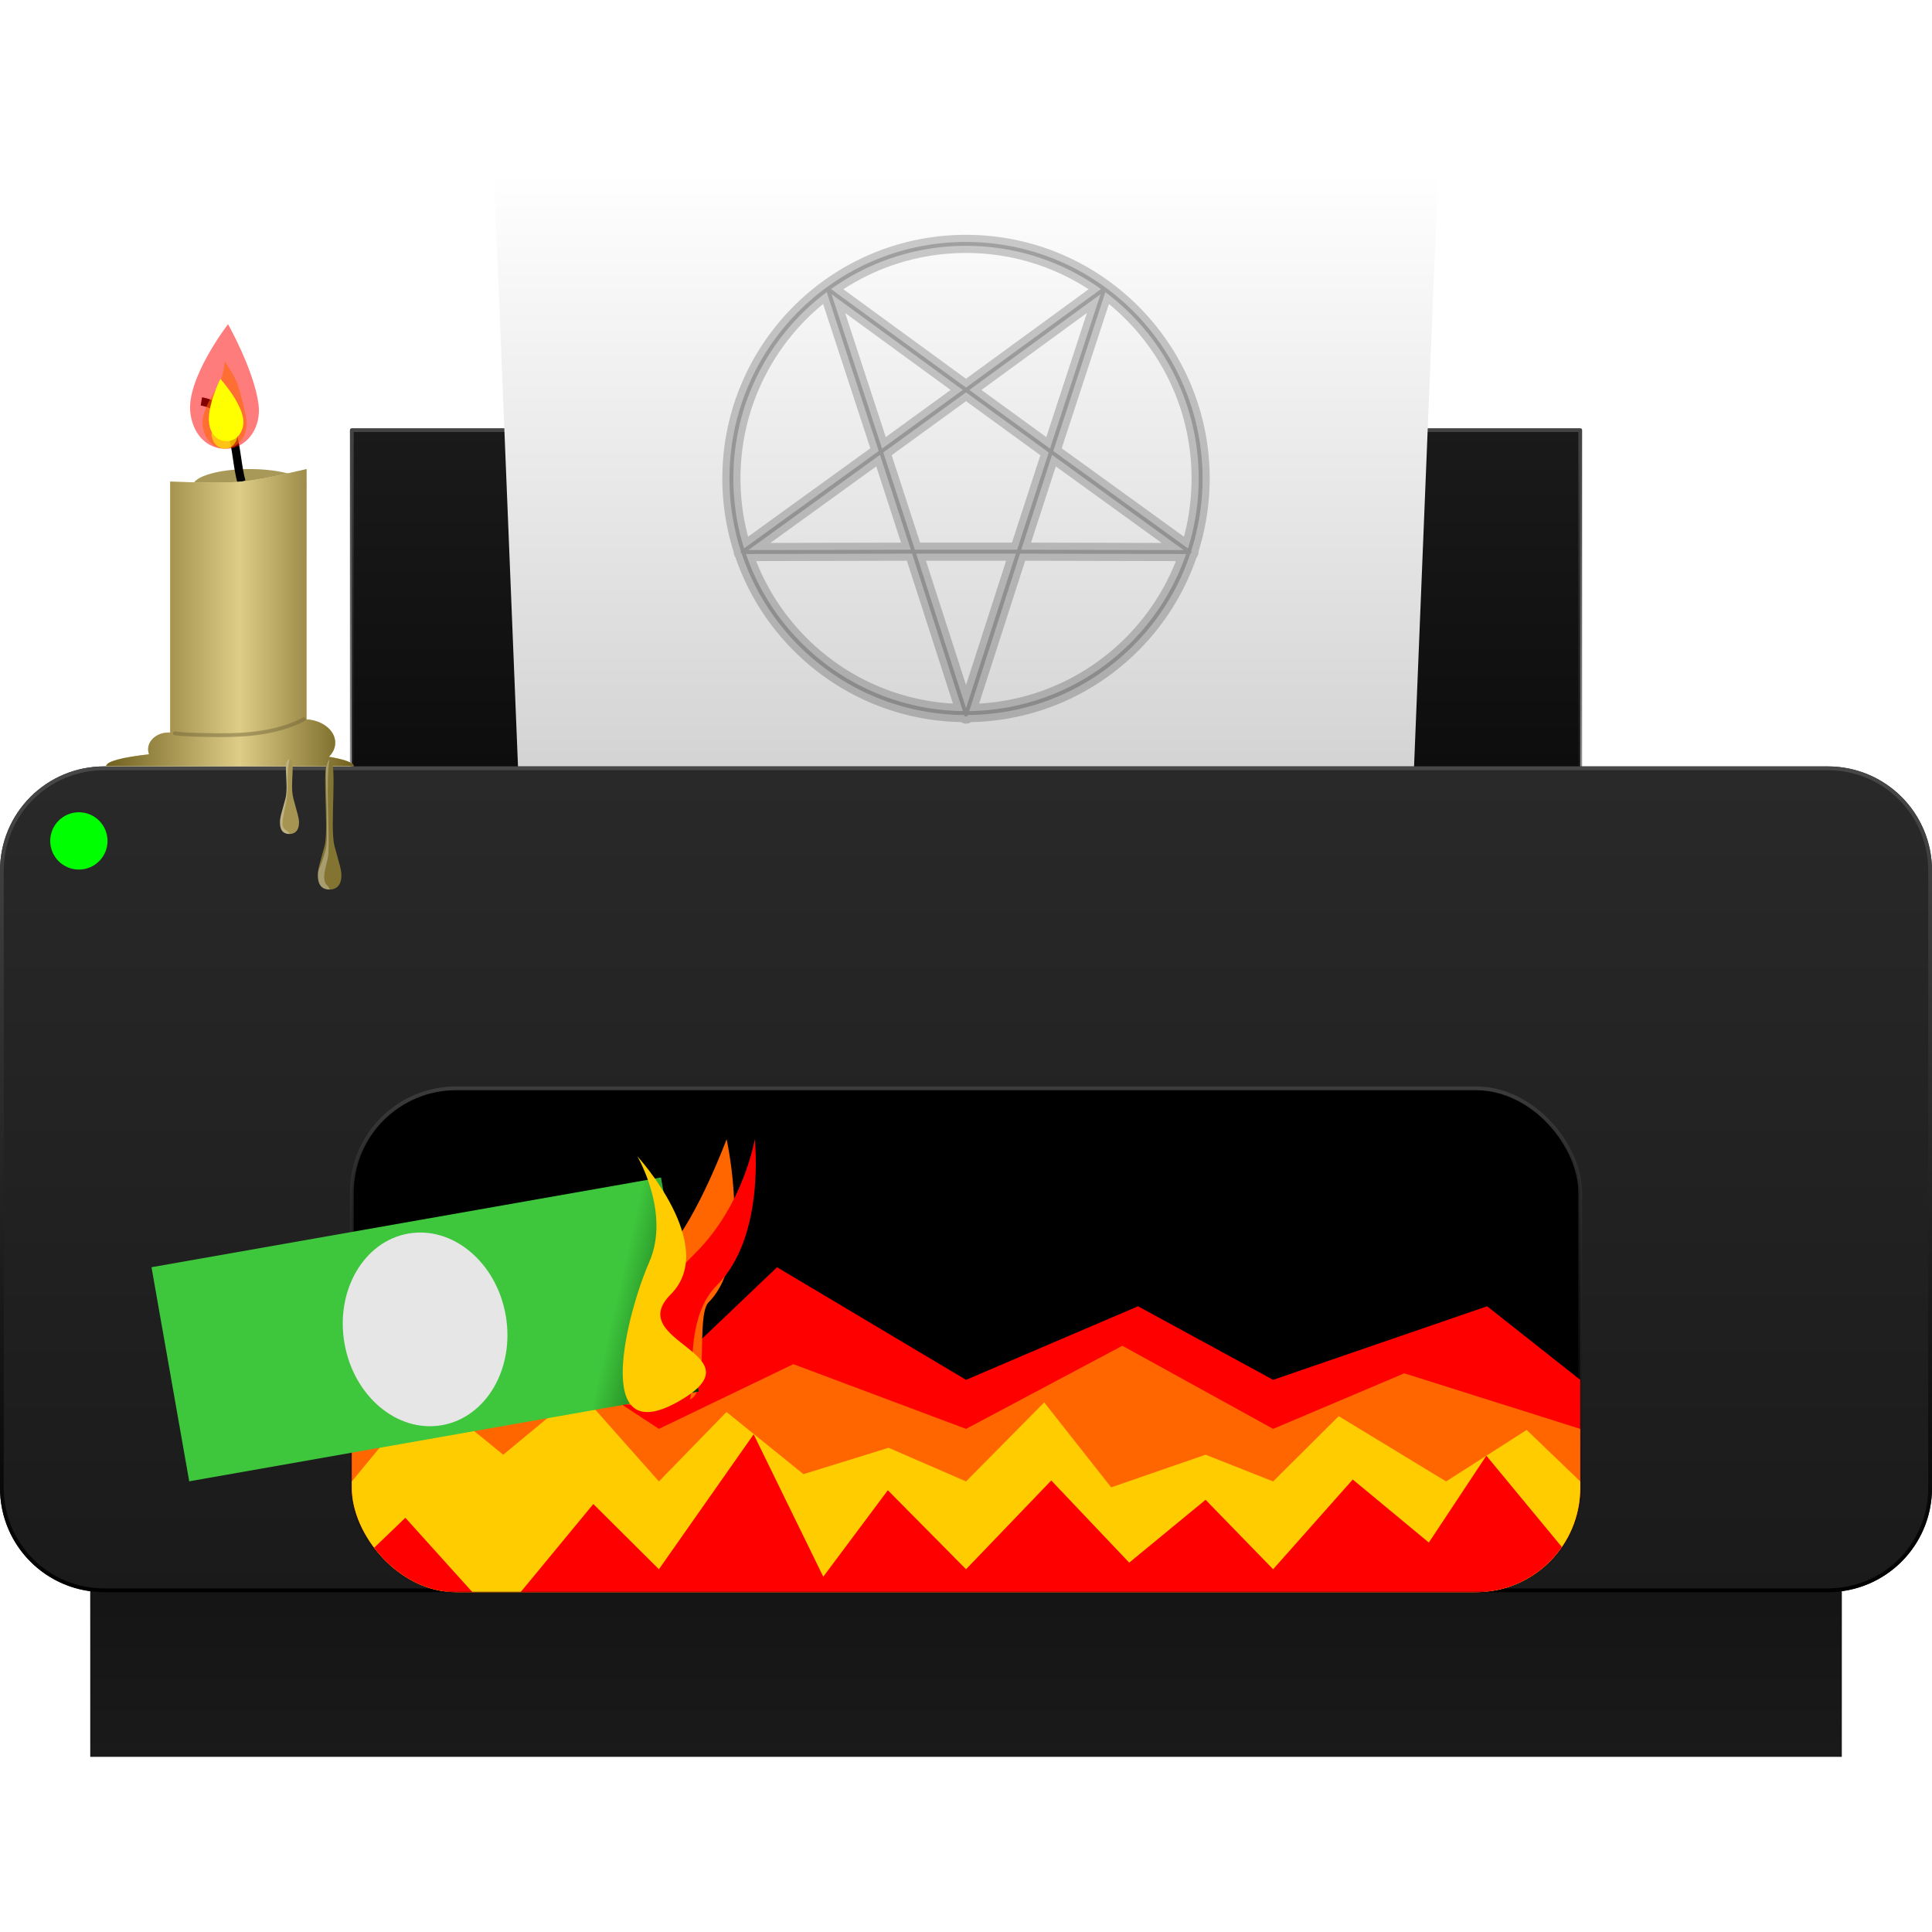 <?xml version="1.0" encoding="UTF-8" standalone="no"?>
<!-- Created with Inkscape (http://www.inkscape.org/) -->

<svg
   width="512"
   height="512"
   viewBox="0 0 135.467 135.467"
   version="1.1"
   id="svg5"
   inkscape:version="1.3.1 (91b66b0783, 2023-11-16, custom)"
   sodipodi:docname="printer.svg"
   xmlns:inkscape="http://www.inkscape.org/namespaces/inkscape"
   xmlns:sodipodi="http://sodipodi.sourceforge.net/DTD/sodipodi-0.dtd"
   xmlns:xlink="http://www.w3.org/1999/xlink"
   xmlns="http://www.w3.org/2000/svg"
   xmlns:svg="http://www.w3.org/2000/svg">
  <sodipodi:namedview
     id="namedview7"
     pagecolor="#292929"
     bordercolor="#666666"
     borderopacity="1"
     inkscape:showpageshadow="0"
     inkscape:pageopacity="0"
     inkscape:pagecheckerboard="1"
     inkscape:deskcolor="#1a1a1a"
     inkscape:document-units="px"
     showgrid="false"
     inkscape:zoom="14.75"
     inkscape:cx="75.627119"
     inkscape:cy="208.20339"
     inkscape:window-width="3256"
     inkscape:window-height="1080"
     inkscape:window-x="1864"
     inkscape:window-y="0"
     inkscape:window-maximized="0"
     inkscape:current-layer="layer1" />
  <defs
     id="defs2">
    <linearGradient
       id="linearGradient49"
       inkscape:collect="always">
      <stop
         style="stop-color:#70601f;stop-opacity:1;"
         offset="0"
         id="stop51" />
      <stop
         style="stop-color:#decd87;stop-opacity:1;"
         offset="0.539"
         id="stop49" />
      <stop
         style="stop-color:#70601f;stop-opacity:1;"
         offset="1"
         id="stop50" />
    </linearGradient>
    <linearGradient
       id="linearGradient30"
       inkscape:collect="always">
      <stop
         style="stop-color:#ffffff;stop-opacity:1;"
         offset="0"
         id="stop30" />
      <stop
         style="stop-color:#adadad;stop-opacity:1;"
         offset="1"
         id="stop31" />
    </linearGradient>
    <linearGradient
       id="linearGradient28"
       inkscape:collect="always">
      <stop
         style="stop-color:#434343;stop-opacity:1;"
         offset="0.002"
         id="stop28" />
      <stop
         style="stop-color:#000000;stop-opacity:0;"
         offset="1"
         id="stop29" />
    </linearGradient>
    <linearGradient
       id="linearGradient26"
       inkscape:collect="always">
      <stop
         style="stop-color:#000000;stop-opacity:1;"
         offset="0"
         id="stop26" />
      <stop
         style="stop-color:#000000;stop-opacity:0;"
         offset="1"
         id="stop27" />
    </linearGradient>
    <linearGradient
       id="linearGradient24"
       inkscape:collect="always">
      <stop
         style="stop-color:#3b3b3b;stop-opacity:1;"
         offset="0"
         id="stop24" />
      <stop
         style="stop-color:#000000;stop-opacity:0;"
         offset="1"
         id="stop25" />
    </linearGradient>
    <linearGradient
       id="linearGradient22"
       inkscape:collect="always">
      <stop
         style="stop-color:#3ec63c;stop-opacity:1;"
         offset="0.821"
         id="stop22" />
      <stop
         style="stop-color:#013500;stop-opacity:1;"
         offset="1"
         id="stop23" />
    </linearGradient>
    <linearGradient
       id="linearGradient19"
       inkscape:collect="always">
      <stop
         style="stop-color:#1a1a1a;stop-opacity:1;"
         offset="0"
         id="stop19" />
      <stop
         style="stop-color:#292929;stop-opacity:1;"
         offset="1"
         id="stop20" />
    </linearGradient>
    <linearGradient
       id="linearGradient17"
       inkscape:collect="always">
      <stop
         style="stop-color:#474747;stop-opacity:1;"
         offset="0"
         id="stop17" />
      <stop
         style="stop-color:#000000;stop-opacity:1;"
         offset="1"
         id="stop18" />
    </linearGradient>
    <linearGradient
       id="linearGradient5"
       inkscape:collect="always">
      <stop
         style="stop-color:#1a1a1a;stop-opacity:1;"
         offset="0"
         id="stop5" />
      <stop
         style="stop-color:#000000;stop-opacity:1;"
         offset="1"
         id="stop6" />
    </linearGradient>
    <linearGradient
       inkscape:collect="always"
       xlink:href="#linearGradient5"
       id="linearGradient6"
       x1="67.733"
       y1="18.214"
       x2="67.733"
       y2="65.374"
       gradientUnits="userSpaceOnUse"
       gradientTransform="translate(0.002,11.945)" />
    <filter
       inkscape:collect="always"
       style="color-interpolation-filters:sRGB"
       id="filter6"
       x="-0.432"
       y="-0.432"
       width="1.864"
       height="1.864">
      <feGaussianBlur
         inkscape:collect="always"
         stdDeviation="0.723"
         id="feGaussianBlur6" />
    </filter>
    <clipPath
       clipPathUnits="userSpaceOnUse"
       id="clipPath12">
      <rect
         style="opacity:1;fill:#000000;fill-opacity:1;stroke:none;stroke-width:0.265;stroke-linecap:round;stroke-linejoin:round;paint-order:markers stroke fill"
         id="rect12"
         width="86.133"
         height="35.328"
         x="-259.544"
         y="39.926"
         ry="7.313"
         rx="7.313" />
    </clipPath>
    <clipPath
       clipPathUnits="userSpaceOnUse"
       id="clipPath16">
      <path
         style="color:#000000;fill:#ff0000;stroke-width:1;stroke-linecap:round;stroke-linejoin:round;-inkscape-stroke:none;paint-order:markers stroke fill"
         d="m -143.378,26.467 h 120.845 c 4.05,0 7.311,3.261 7.311,7.311 v 43.279 c 0,4.05 -3.261,7.311 -7.311,7.311 H -143.378 c -4.05,0 -7.311,-3.261 -7.311,-7.311 V 33.778 c 0,-4.05 3.261,-7.311 7.311,-7.311 z"
         id="path17" />
    </clipPath>
    <filter
       inkscape:collect="always"
       style="color-interpolation-filters:sRGB"
       id="filter17"
       x="-0.003"
       y="-0.007"
       width="1.006"
       height="1.014">
      <feGaussianBlur
         inkscape:collect="always"
         stdDeviation="0.175"
         id="feGaussianBlur17" />
    </filter>
    <linearGradient
       inkscape:collect="always"
       xlink:href="#linearGradient17"
       id="linearGradient18"
       x1="-82.956"
       y1="26.732"
       x2="-82.956"
       y2="84.633"
       gradientUnits="userSpaceOnUse" />
    <linearGradient
       inkscape:collect="always"
       xlink:href="#linearGradient19"
       id="linearGradient20"
       x1="67.736"
       y1="100.224"
       x2="67.736"
       y2="42.324"
       gradientUnits="userSpaceOnUse"
       gradientTransform="translate(0.002,11.945)" />
    <linearGradient
       inkscape:collect="always"
       xlink:href="#linearGradient22"
       id="linearGradient23"
       x1="42.744"
       y1="95.517"
       x2="57.987"
       y2="59.243"
       gradientUnits="userSpaceOnUse"
       gradientTransform="translate(-11.915,8.015)" />
    <linearGradient
       inkscape:collect="always"
       xlink:href="#linearGradient24"
       id="linearGradient25"
       x1="67.735"
       y1="76.311"
       x2="67.732"
       y2="111.375"
       gradientUnits="userSpaceOnUse" />
    <linearGradient
       inkscape:collect="always"
       xlink:href="#linearGradient26"
       id="linearGradient27"
       x1="67.735"
       y1="111.951"
       x2="67.735"
       y2="123.184"
       gradientUnits="userSpaceOnUse" />
    <linearGradient
       inkscape:collect="always"
       xlink:href="#linearGradient28"
       id="linearGradient29"
       x1="67.735"
       y1="30.159"
       x2="67.735"
       y2="77.319"
       gradientUnits="userSpaceOnUse" />
    <linearGradient
       inkscape:collect="always"
       xlink:href="#linearGradient30"
       id="linearGradient31"
       x1="67.735"
       y1="12.137"
       x2="67.735"
       y2="90.578"
       gradientUnits="userSpaceOnUse" />
    <filter
       inkscape:collect="always"
       style="color-interpolation-filters:sRGB"
       id="filter44"
       x="-1.312"
       y="-0.719"
       width="3.625"
       height="2.439">
      <feGaussianBlur
         inkscape:collect="always"
         stdDeviation="1.318"
         id="feGaussianBlur44" />
    </filter>
    <linearGradient
       inkscape:collect="always"
       xlink:href="#linearGradient49"
       id="linearGradient50"
       x1="-22.681"
       y1="40.578"
       x2="-5.326"
       y2="40.578"
       gradientUnits="userSpaceOnUse"
       gradientTransform="translate(33.299,2.73)" />
  </defs>
  <g
     inkscape:label="Layer 1"
     inkscape:groupmode="layer"
     id="layer1">
    <rect
       style="fill:url(#linearGradient6);stroke:url(#linearGradient29);stroke-width:0.265;stroke-linecap:round;stroke-linejoin:round;paint-order:markers stroke fill"
       id="rect5"
       width="86.133"
       height="47.16"
       x="24.669"
       y="30.159" />
    <path
       id="rect4"
       style="fill:url(#linearGradient31);stroke-width:0.265;stroke-linecap:round;stroke-linejoin:round;paint-order:markers stroke fill"
       d="M 34.637,12.137 H 100.834 L 97.659,90.578 H 37.812 Z"
       sodipodi:nodetypes="ccccc" />
    <path
       id="rect1"
       style="fill:url(#linearGradient20);stroke:none;stroke-width:0.265;stroke-linecap:round;stroke-linejoin:round;paint-order:markers stroke fill"
       d="m 7.315,53.739 c -4.052,0 -7.313,3.262 -7.313,7.313 v 43.273 c 0,3.716 2.746,6.759 6.326,7.24 v 11.618 h 122.815 v -11.618 c 3.58,-0.48 6.326,-3.524 6.326,-7.24 V 61.052 c 0,-4.052 -3.262,-7.313 -7.313,-7.313 z" />
    <path
       style="color:#000000;mix-blend-mode:normal;fill:url(#linearGradient18);stroke-linecap:round;stroke-linejoin:round;-inkscape-stroke:none;paint-order:markers stroke fill;filter:url(#filter17)"
       d="m -143.379,26.203 c -4.192,0 -7.574,3.382 -7.574,7.574 v 43.279 c 0,4.192 3.382,7.576 7.574,7.576 h 120.846 c 4.192,0 7.576,-3.384 7.576,-7.576 V 33.777 c 0,-4.192 -3.384,-7.574 -7.576,-7.574 z m 0,0.529 h 120.846 c 3.908,0 7.047,3.137 7.047,7.045 v 43.279 c 0,3.908 -3.139,7.047 -7.047,7.047 H -143.379 c -3.908,0 -7.045,-3.139 -7.045,-7.047 V 33.777 c 0,-3.908 3.137,-7.045 7.045,-7.045 z"
       id="path15"
       clip-path="url(#clipPath16)"
       transform="translate(150.688,27.272)" />
    <rect
       style="fill:#000000;fill-opacity:1;stroke:url(#linearGradient25);stroke-width:0.265;stroke-linecap:round;stroke-linejoin:round;paint-order:markers stroke fill"
       id="rect3"
       width="86.133"
       height="35.328"
       x="24.669"
       y="76.311"
       ry="7.313"
       rx="7.313" />
    <circle
       style="fill:#00ff00;fill-opacity:1;stroke:none;stroke-width:0.265;stroke-linecap:round;stroke-linejoin:round;paint-order:markers stroke fill"
       id="path6"
       cx="5.53"
       cy="58.963"
       r="1.058" />
    <circle
       style="mix-blend-mode:normal;fill:#00ff00;fill-opacity:1;stroke:none;stroke-width:0.265;stroke-linecap:round;stroke-linejoin:round;paint-order:markers stroke fill;filter:url(#filter6)"
       id="circle6"
       cx="5.53"
       cy="58.963"
       r="2.009" />
    <g
       id="g12"
       clip-path="url(#clipPath12)"
       transform="translate(284.213,36.384)">
      <path
         id="path9"
         style="fill:#ff0000;stroke-width:0.265;stroke-linecap:round;stroke-linejoin:round;paint-order:markers stroke fill"
         d="m -259.545,60.367 c 0,6.102 0,12.203 0,18.305 28.712,0 57.423,0 86.135,0 0,-6.102 0,-12.203 0,-18.305 -2.176,-1.719 -4.353,-3.439 -6.529,-5.158 -5.001,1.719 -10.003,3.439 -15.004,5.158 -3.158,-1.719 -6.316,-3.439 -9.475,-5.158 -4.02,1.719 -8.039,3.439 -12.059,5.158 -4.417,-2.632 -8.835,-5.263 -13.252,-7.895 -2.761,2.632 -5.522,5.263 -8.283,7.895 -2.506,-2.809 -5.012,-5.617 -7.518,-8.426 -4.672,2.809 -9.344,5.617 -14.016,8.426 z"
         sodipodi:nodetypes="cccccccccccc" />
      <path
         id="path10"
         style="fill:#ff6600;stroke-width:0.265;stroke-linecap:round;stroke-linejoin:round;paint-order:markers stroke fill"
         d="m -259.545,63.805 c 0,5.308 0,10.616 0,15.924 28.712,0 57.423,0 86.135,0 0,-5.308 0,-10.616 0,-15.924 -4.113,-1.298 -8.225,-2.596 -12.338,-3.895 -3.065,1.298 -6.13,2.596 -9.195,3.895 -3.524,-1.943 -7.048,-3.885 -10.572,-5.828 -3.654,1.943 -7.307,3.885 -10.961,5.828 -4.036,-1.512 -8.073,-3.025 -12.109,-4.537 -3.142,1.512 -6.284,3.025 -9.426,4.537 -3.722,-2.443 -7.444,-4.887 -11.166,-7.33 -3.456,2.443 -6.911,4.887 -10.367,7.33 z"
         sodipodi:nodetypes="cccccccccccc" />
      <path
         id="path11"
         style="fill:#ffcc00;stroke-width:0.265;stroke-linecap:round;stroke-linejoin:round;paint-order:markers stroke fill"
         d="m -259.545,67.49 c 0,4.432 0,8.865 0,13.297 28.712,0 57.423,0 86.135,0 0,-4.432 0,-8.865 0,-13.297 -1.252,-1.203 -2.504,-2.406 -3.756,-3.609 -1.883,1.203 -3.767,2.406 -5.65,3.609 -2.51,-1.525 -5.02,-3.049 -7.529,-4.574 -1.533,1.525 -3.065,3.049 -4.598,4.574 -1.579,-0.624 -3.159,-1.249 -4.738,-1.873 -2.206,0.763 -4.413,1.526 -6.619,2.289 -1.565,-1.986 -3.13,-3.971 -4.695,-5.957 -1.827,1.847 -3.654,3.694 -5.48,5.541 -1.811,-0.786 -3.621,-1.573 -5.432,-2.359 -1.99,0.616 -3.979,1.232 -5.969,1.848 -1.799,-1.453 -3.598,-2.906 -5.396,-4.359 -1.579,1.624 -3.159,3.247 -4.738,4.871 -1.861,-2.098 -3.721,-4.195 -5.582,-6.293 -1.779,1.473 -3.557,2.947 -5.336,4.42 -1.811,-1.473 -3.621,-2.947 -5.432,-4.42 -1.728,2.098 -3.456,4.195 -5.184,6.293 z"
         sodipodi:nodetypes="cccccccccccccccccccc" />
      <path
         id="path12"
         style="fill:#ff0000;stroke-width:0.265;stroke-linecap:round;stroke-linejoin:round;paint-order:markers stroke fill"
         d="m -238.012,73.648 c -1.533,-1.525 -3.065,-3.049 -4.598,-4.574 -2.238,2.712 -4.477,5.424 -6.715,8.137 -2.155,-2.391 -4.31,-4.781 -6.465,-7.172 -1.252,1.203 -2.504,2.406 -3.756,3.609 0,4.432 0,8.865 0,13.297 28.712,0 57.423,10e-7 86.135,0 0,-4.432 0,-8.865 0,-13.297 -2.194,-2.654 -4.388,-5.309 -6.582,-7.963 -1.344,2.03 -2.689,4.06 -4.033,6.09 -1.779,-1.473 -3.557,-2.947 -5.336,-4.42 -1.861,2.098 -3.721,4.195 -5.582,6.293 -1.579,-1.624 -3.159,-3.247 -4.738,-4.871 -1.785,1.469 -3.569,2.939 -5.354,4.408 -1.822,-1.921 -3.643,-3.841 -5.465,-5.762 -1.992,2.075 -3.984,4.15 -5.977,6.225 -1.827,-1.847 -3.655,-3.694 -5.482,-5.541 -1.509,2.021 -3.018,4.043 -4.527,6.064 -1.628,-3.328 -3.255,-6.656 -4.883,-9.984 -2.214,3.154 -4.428,6.307 -6.643,9.461 z"
         sodipodi:nodetypes="cccccccccccccccccccc" />
    </g>
    <g
       id="g23"
       transform="translate(107.238,40.532)">
      <path
         id="rect22"
         style="opacity:1;fill:#ff6600;stroke-width:0.529;stroke-linecap:round;stroke-linejoin:round;paint-order:markers stroke fill"
         d="m -56.289,39.343 c 0,0 -1.976,5.329 -4.062,7.739 -2.086,2.41 -8.409,6.097 -8.409,6.097 0,0 0.252,2.709 2.141,3.871 2.081,1.281 5.893,1.008 7.697,0.563 1.49,-0.368 0.442,-5.903 1.378,-6.84 3.1,-3.1 1.254,-11.43 1.254,-11.43 z"
         sodipodi:nodetypes="czcsssc" />
      <rect
         style="opacity:1;fill:url(#linearGradient23);stroke:none;stroke-width:0.529;stroke-linecap:round;stroke-linejoin:round;stroke-dasharray:none;stroke-opacity:1;paint-order:markers stroke fill"
         id="rect20"
         width="15.243"
         height="36.275"
         x="30.829"
         y="67.258"
         ry="0"
         rx="0"
         transform="rotate(80.01)" />
      <path
         id="rect21"
         style="opacity:1;fill:#ff0000;stroke-width:0.529;stroke-linecap:round;stroke-linejoin:round;paint-order:markers stroke fill"
         d="m -58.465,47.315 c 3.406,-3.406 4.15,-7.976 4.15,-7.976 0,0 0.767,6.823 -2.639,10.23 -3.406,3.406 -0.138,10.961 -3.544,7.555 -3.406,-3.406 -1.373,-6.403 2.033,-9.809 z"
         sodipodi:nodetypes="zczzz" />
      <ellipse
         style="opacity:1;fill:#e6e6e6;fill-opacity:1;stroke:none;stroke-width:0.529;stroke-linecap:round;stroke-linejoin:round;stroke-dasharray:none;stroke-opacity:1;paint-order:markers stroke fill"
         id="path20"
         cx="-85.396"
         cy="38.45"
         rx="5.737"
         ry="6.82"
         transform="rotate(-9.99)" />
      <path
         id="path22"
         style="opacity:1;fill:#ffcc00;stroke-width:0.529;stroke-linecap:round;stroke-linejoin:round;paint-order:markers stroke fill"
         d="m -61.717,47.97 c 1.511,-3.443 -0.836,-7.433 -0.836,-7.433 0,0 5.754,6.281 2.347,9.687 -3.406,3.406 6.52,4.182 0.461,7.555 -6.059,3.373 -3.483,-6.366 -1.972,-9.809 z"
         sodipodi:nodetypes="zczzz" />
    </g>
    <rect
       style="opacity:0.2;fill:url(#linearGradient27);fill-opacity:1;stroke:none;stroke-width:0.529;stroke-linecap:round;stroke-linejoin:round;stroke-dasharray:none;stroke-opacity:1;paint-order:markers stroke fill"
       id="rect25"
       width="122.815"
       height="11.618"
       x="6.328"
       y="111.566" />
    <path
       id="path31"
       style="color:#000000;fill:#000000;stroke:#000000;stroke-width:1;stroke-linecap:round;stroke-linejoin:round;stroke-opacity:1;-inkscape-stroke:none;paint-order:markers stroke fill;opacity:0.2;fill-opacity:1"
       d="m 67.735,16.965 c -9.158,0 -16.586,7.427 -16.586,16.586 0,1.78 0.284,3.494 0.803,5.102 a 0.136,0.136 0 0 0 0.055,0.162 c 2.188,6.538 8.335,11.263 15.594,11.32 l 0.004,0.013 a 0.136,0.136 0 0 0 0.129,0.093 0.136,0.136 0 0 0 0.13,-0.093 l 0.004,-0.013 c 7.255,-0.057 13.398,-4.775 15.59,-11.306 a 0.136,0.136 0 0 0 0.064,-0.191 c 0.516,-1.603 0.798,-3.312 0.798,-5.086 0,-9.158 -7.427,-16.586 -16.586,-16.586 z m 0,0.273 c 3.531,0 6.796,1.125 9.465,3.03 l -9.466,6.909 -9.465,-6.909 c 2.669,-1.905 5.935,-3.03 9.465,-3.03 z m -9.767,3.245 3.646,11.14 -9.442,6.829 c -0.487,-1.547 -0.75,-3.194 -0.75,-4.902 0,-5.348 2.572,-10.093 6.546,-13.068 z m 19.535,2.66e-4 c 3.974,2.975 6.546,7.72 6.546,13.068 0,1.708 -0.263,3.354 -0.75,4.901 l -9.443,-6.829 z m -19.2,0.145 9.201,6.716 -5.657,4.111 z m 18.866,0 -3.544,10.827 -5.657,-4.111 z m -9.433,6.885 5.8,4.214 -2.216,6.818 h -7.169 l -2.216,-6.818 z m 6.032,4.382 9.231,6.676 -11.392,-0.025 z m -12.064,2.66e-4 2.161,6.651 -11.392,0.024 z m 2.535,6.923 h 6.994 l -3.497,10.843 z m -0.286,2.67e-4 3.561,11.041 C 60.453,49.765 54.481,45.189 52.305,38.844 Z m 7.566,0 11.647,0.026 c -2.175,6.344 -8.148,10.92 -15.208,11.015 z" />
    <g
       id="g51"
       transform="translate(-3.175)">
      <ellipse
         style="fill:#a89959;fill-opacity:1;stroke:none;stroke-width:0.582;stroke-linecap:round;stroke-linejoin:round;stroke-dasharray:none;stroke-opacity:1;paint-order:markers stroke fill"
         id="path51"
         cx="20.68"
         cy="34.078"
         rx="3.989"
         ry="1.189" />
      <path
         style="fill:none;stroke:#000000;stroke-width:0.582;stroke-linecap:butt;stroke-linejoin:miter;stroke-dasharray:none;stroke-opacity:1"
         d="M 20.103,33.768 C 19.554,31.843 19.89,28.57 17.295,28.145"
         id="path35"
         sodipodi:nodetypes="cc" />
      <path
         id="rect35"
         style="fill:#decd87;stroke:none;stroke-width:0.529;stroke-linecap:round;stroke-linejoin:round;paint-order:markers stroke fill"
         d="m 15.108,33.768 c 0,0 3.395,0.153 4.995,0 1.6,-0.153 4.566,-0.878 4.566,-0.878 v 20.23 h -9.561 z"
         sodipodi:nodetypes="czcccc" />
      <path
         id="path36"
         style="fill:#decd87;stroke-width:0.529;stroke-linecap:round;stroke-linejoin:round;paint-order:markers stroke fill"
         d="m 27.973,53.72 c -1.794,0.017 -15.463,2e-6 -17.355,0 0,-0.606 3.885,-1.097 8.677,-1.097 4.792,0 8.677,0.491 8.677,1.097 z"
         sodipodi:nodetypes="ccsc" />
      <path
         id="path37"
         style="fill:#decd87;stroke-width:0.529;stroke-linecap:round;stroke-linejoin:round;paint-order:markers stroke fill"
         d="m 16.437,52.541 c 0,0.651 -0.644,1.179 -1.438,1.179 -0.794,0 -1.438,-0.528 -1.438,-1.179 0,-0.651 0.644,-1.179 1.438,-1.179 0.794,0 1.438,0.528 1.438,1.179 z"
         sodipodi:nodetypes="sssss" />
      <path
         id="path38"
         style="fill:#decd87;stroke-width:0.529;stroke-linecap:round;stroke-linejoin:round;paint-order:markers stroke fill"
         d="m 26.682,52.077 c 1e-6,0.907 -0.986,1.643 -2.201,1.643 -1.216,0 -2.201,-0.735 -2.201,-1.643 0,-0.907 0.986,-1.643 2.201,-1.643 1.216,0 2.201,0.735 2.201,1.643 z"
         sodipodi:nodetypes="sssss" />
      <path
         id="path40"
         style="opacity:0.514;fill:#ff0000;stroke-width:0.582;stroke-linecap:round;stroke-linejoin:round;paint-order:markers stroke fill"
         d="m 21.302,28.335 c 0.209,1.539 -0.69,2.931 -2.009,3.11 -1.319,0.18 -2.531,-0.724 -2.768,-2.46 -0.328,-2.407 2.639,-6.256 2.639,-6.256 0,0 1.81,3.199 2.138,5.606 z"
         sodipodi:nodetypes="ssscs"
         clip-path="none" />
      <path
         id="path45"
         style="opacity:0.58;fill:#ff6600;stroke-width:0.582;stroke-linecap:round;stroke-linejoin:round;paint-order:markers stroke fill"
         d="m 20.45,29.446 c 0.134,0.987 -0.443,1.881 -1.289,1.996 -0.847,0.115 -1.624,-0.465 -1.776,-1.579 -0.105,-0.772 0.413,-1.776 0.958,-2.587 0.545,-0.811 0.586,-1.957 0.586,-1.957 0,0 0.725,1.042 0.947,1.749 0.222,0.706 0.47,1.606 0.575,2.378 z"
         sodipodi:nodetypes="sssscss" />
      <path
         id="path41"
         style="opacity:0.58;fill:#ffff00;stroke-width:0.582;stroke-linecap:round;stroke-linejoin:round;paint-order:markers stroke fill"
         d="m 19.822,30.269 c 0.079,0.583 -0.262,1.111 -0.761,1.179 -0.5,0.068 -0.959,-0.274 -1.049,-0.932 -0.062,-0.456 0.489,-1.049 0.654,-1.527 0.165,-0.479 -0.055,-0.843 -0.055,-0.843 0,0 0.437,0.303 0.724,0.72 0.287,0.417 0.424,0.948 0.487,1.404 z"
         sodipodi:nodetypes="sssscsss" />
      <path
         id="path43"
         style="display:inline;opacity:1;mix-blend-mode:normal;fill:#ffff00;stroke-width:0.582;stroke-linecap:round;stroke-linejoin:round;paint-order:markers stroke fill;filter:url(#filter44)"
         d="m 19.415,21.228 c 0,0.776 -0.54,1.405 -1.205,1.405 -0.666,0 -1.205,-0.529 -1.205,-1.405 0,-1.215 1.205,-2.993 1.205,-2.993 0,0 1.205,1.778 1.205,2.993 z"
         sodipodi:nodetypes="ssscs"
         clip-path="none"
         transform="rotate(-7.753,79.871,19.318)" />
      <path
         id="path46"
         style="display:inline;fill:url(#linearGradient50);stroke:none;stroke-width:0.529;stroke-linecap:round;stroke-linejoin:round;paint-order:markers stroke fill"
         d="m 24.669,32.889 c 0,0 -2.965,0.726 -4.566,0.878 -1.6,0.153 -4.995,0 -4.995,0 v 17.598 c -0.036,-0.002 -0.072,-0.004 -0.109,-0.004 -0.794,0 -1.438,0.528 -1.438,1.179 0,0.122 0.022,0.239 0.064,0.349 -1.839,0.201 -3.007,0.498 -3.007,0.829 1.892,2e-6 15.56,0.017 17.354,0 0,-0.246 -0.649,-0.473 -1.731,-0.656 0.277,-0.275 0.441,-0.617 0.441,-0.987 0,-0.86 -0.886,-1.565 -2.014,-1.636 z" />
      <path
         style="opacity:0.482;fill:none;stroke:#716539;stroke-width:0.265px;stroke-linecap:round;stroke-linejoin:miter;stroke-opacity:1"
         d="m 24.481,50.435 c -1.849,0.959 -3.978,1.127 -6.026,1.114 -1.007,-0.021 -2.019,-0.004 -3.02,-0.131"
         id="path39" />
    </g>
    <path
       id="path52"
       style="opacity:1;fill:#a69552;fill-opacity:1;stroke-width:0.582;stroke-linecap:round;stroke-linejoin:round;paint-order:markers stroke fill"
       d="m 20.965,57.67 c 0,0.671 -0.391,0.807 -0.665,0.807 -0.305,0 -0.665,-0.136 -0.665,-0.807 0,-0.4 0.1,-0.611 0.379,-1.663 0.279,-1.052 -0.251,-2.76 0.287,-2.76 0.475,0 -0.009,1.708 0.274,2.76 0.283,1.052 0.391,1.342 0.391,1.663 z"
       sodipodi:nodetypes="sssssss" />
    <path
       id="path53"
       style="opacity:0.308;fill:#f9f9f9;fill-opacity:1;stroke-width:0.582;stroke-linecap:round;stroke-linejoin:round;paint-order:markers stroke fill"
       d="m 20.299,58.477 c -0.347,0 -0.665,-0.136 -0.665,-0.807 0,-0.412 0.1,-0.611 0.379,-1.663 0.159,-0.599 0.016,-1.642 0.035,-2.28 0.015,-0.482 0.251,-0.48 0.251,-0.48 -0.239,1.022 -0.033,1.85 -0.22,2.937 -0.065,0.379 -0.261,1.143 -0.277,1.486 -0.029,0.611 0.433,0.513 0.497,0.807 z"
       sodipodi:nodetypes="csssssscc" />
    <path
       id="path54"
       style="opacity:1;fill:#847432;fill-opacity:1;stroke-width:0.582;stroke-linecap:round;stroke-linejoin:round;paint-order:markers stroke fill"
       d="m 23.938,61.373 c 0,0.832 -0.485,1 -0.824,1 -0.378,0 -0.824,-0.169 -0.824,-1 0,-0.495 0.124,-0.757 0.469,-2.06 0.346,-1.303 -0.311,-6.065 0.355,-6.065 0.589,0 -0.011,4.762 0.339,6.065 0.351,1.303 0.485,1.662 0.485,2.06 z"
       sodipodi:nodetypes="sssssss" />
    <path
       id="path55"
       style="opacity:0.308;fill:#f9f9f9;fill-opacity:1;stroke-width:0.582;stroke-linecap:round;stroke-linejoin:round;paint-order:markers stroke fill"
       d="m 23.114,62.373 c -0.43,0 -0.824,-0.169 -0.824,-1 0,-0.511 0.205,-0.486 0.55,-1.79 0.197,-0.742 -0.012,-4.762 0.012,-5.552 0.018,-0.598 0.262,-0.783 0.262,-0.783 -0.296,1.266 0.004,5.103 -0.088,6.601 -0.029,0.475 -0.269,1.099 -0.289,1.525 -0.037,0.757 0.299,0.635 0.378,1 z"
       sodipodi:nodetypes="cssssssc" />
  </g>
</svg>
